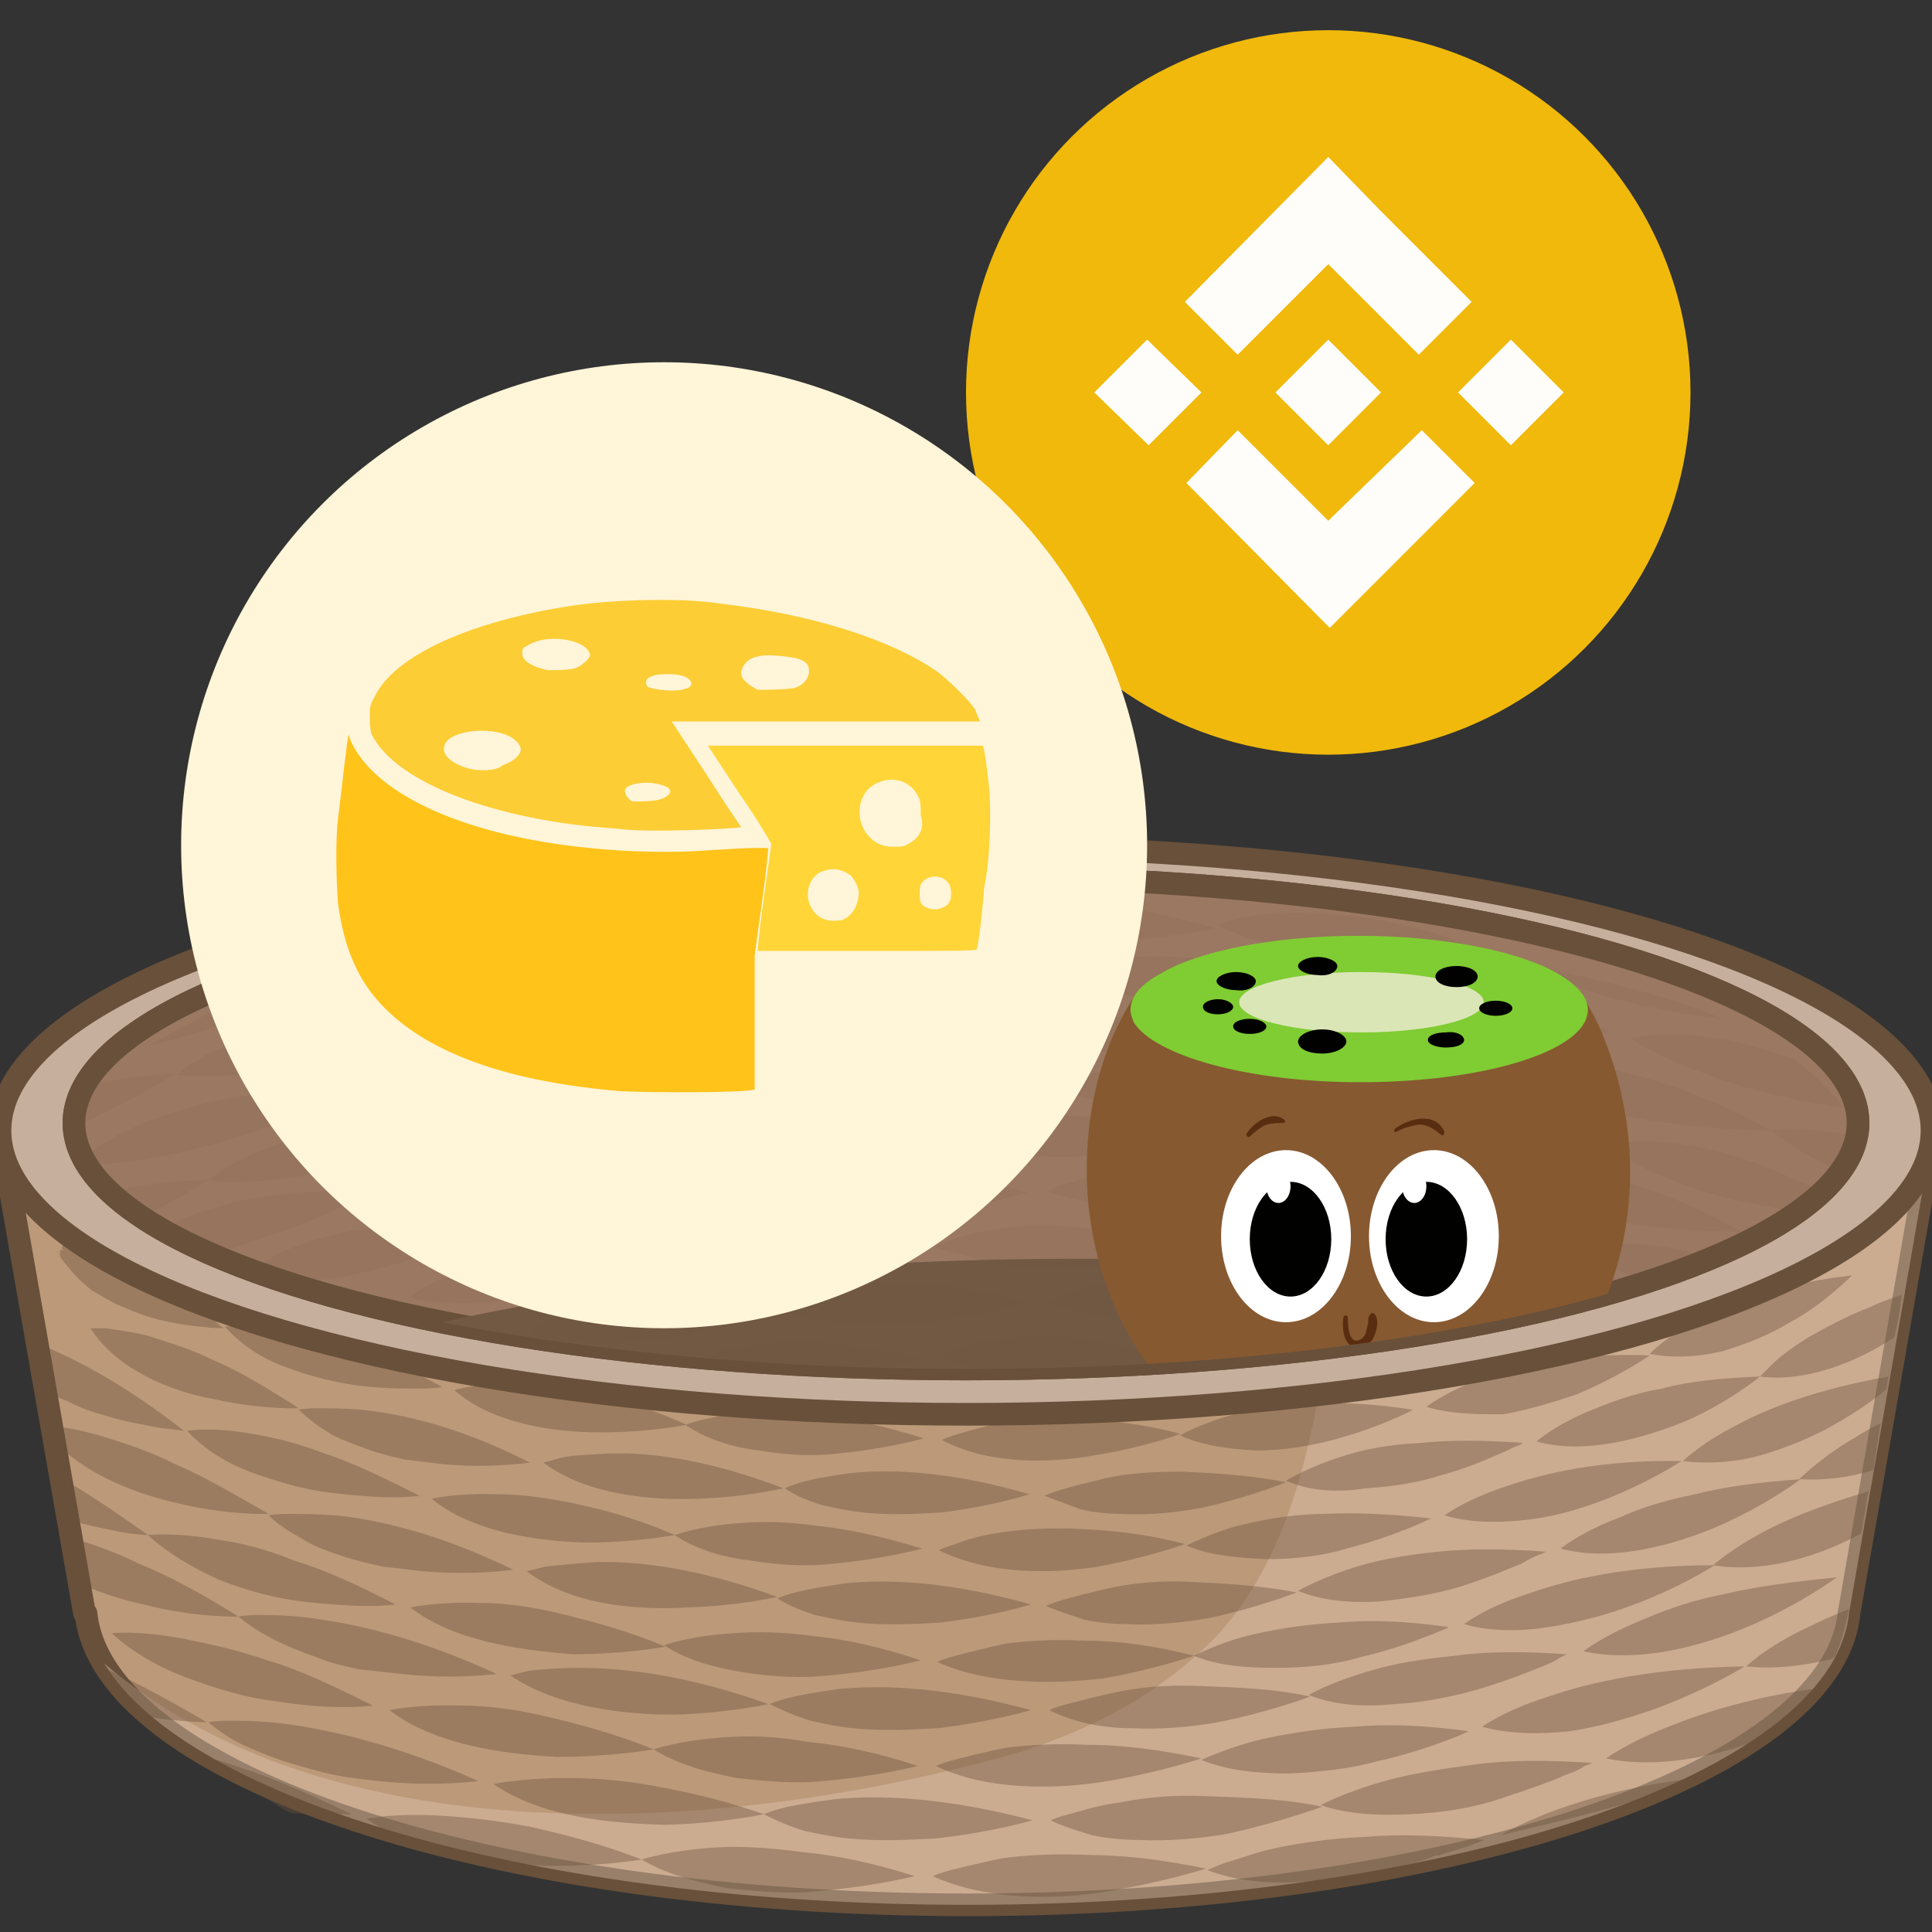 <svg xmlns="http://www.w3.org/2000/svg" xmlns:xlink="http://www.w3.org/1999/xlink" id="Layer_1" x="0" y="0" version="1.1" viewBox="0 0 128 128" xml:space="preserve" style="enable-background:new 0 0 128 128"><rect x="0" y="0" width="128" height="128" fill="#333333" stroke="none"/><style type="text/css">.st0{fill:#bc9979;stroke:#68503a;stroke-width:1.5;stroke-linecap:round;stroke-linejoin:round;stroke-miterlimit:10}.st1{opacity:.4;fill:#e2c9b5;enable-background:new}.st2{fill:#c6af9d}.st2,.st3,.st4{stroke:#68503a;stroke-width:1.5;stroke-linecap:round;stroke-linejoin:round;stroke-miterlimit:10}.st3{fill:#d69e70}.st4{fill:#9b7861}.st5{fill:#725944}.st6{opacity:.4}.st7{fill:#68503a}.st8{opacity:.1;clip-path:url(#SVGID_2_)}.st9{clip-path:url(#SVGID_4_)}.st10{fill:#875930}.st11{fill:#80cc33}.st12{fill:#dbe6b7}.st13{fill:#010100}.st14{fill:#fff}.st15{fill:#592d0f}.st16{fill:#f0b90b}.st17{fill:#fffdfa}.st18{fill:#fff5d8}.st19{fill:#ffc31a}.st20{fill:#ffd538}.st21{fill:#fccd35}</style><g><g><path d="M128,75.3l-2.4,0.5L0.2,76.1l5.4,30.8h0.1c1.1,10.7,26.8,19.3,58.4,19.3s57.3-8.6,58.4-19.3l0,0L128,75.3z" class="st0"/><path d="M125.6,75.7L89,75.8c-0.3,4.9-0.6,9.7-1.3,14.6c-1,6.4-2.7,13.5-7.4,18.3c-4.1,4.1-9.4,6.6-15,8 c-17.8,4.7-43.3,6.4-58.4-6.5c5.5,9.1,29,16,57.2,16c31.6,0,57.3-8.6,58.4-19.3l0,0l5.5-31.6L125.6,75.7z" class="st1"/><ellipse cx="64" cy="74.9" class="st2" rx="64" ry="18.8"/><ellipse cx="64" cy="74.4" class="st3" rx="59.1" ry="16.3"/><ellipse cx="64" cy="74.4" class="st4" rx="59.1" ry="16.3"/><path d="M73.4,83.4c-14.8-0.1-29.7,1-44.1,4.2C39,89.5,51,90.7,64,90.7c16.1,0,30.7-1.8,41.3-4.7 C94.9,83.8,83.9,83.4,73.4,83.4z" class="st5"/><g class="st6"><g><path d="M6.5,82.8c-0.5-0.2-0.8-0.3-1.2-0.3c-0.3-0.1-0.6-0.1-0.8-0.1c-0.1,0-0.1,0-0.2,0.1H4.2c0,0,0,0-0.1,0.1 l0,0v0.1c0,0,0,0.1,0.1,0.1c0,0.1,0.1,0.1,0.1,0.1l-0.2-0.1H4l0,0C3.9,82.9,3.9,83,3.8,83l0,0L4,82.8l0,0v0.1 C4,83,3.9,83,4,83.2v0.1c0.6,0.8,1.3,1.6,2.1,2.2c0.5,0.3,1,0.6,1.6,0.9c0.7,0.3,1.4,0.6,2,0.8c1.3,0.4,2.6,0.6,3.6,0.7 c0.9,0.1,1.5,0.1,1.5,0.1C11.2,84.9,8.4,83.4,6.5,82.8z" class="st7"/><path d="M6,88c0,0,0.4,0,1,0c0.6,0.1,1.6,0.2,2.8,0.5c1.2,0.4,2.7,0.8,4.3,1.6c1.7,0.7,3.5,1.8,5.7,3.2 c0,0-2.5,0.1-5.6-0.6C11.3,92.2,7.7,90.7,6,88z" class="st7"/><path d="M3.4,92.3c0.3,0.2,0.7,0.4,1,0.5c0.8,0.4,1.5,0.7,2.3,0.9c1.5,0.5,2.9,0.7,3.9,0.9c1,0.1,1.6,0.2,1.6,0.2 c-4.1-3.2-7.3-4.8-9.5-5.7C3.1,90.2,3.2,91.2,3.4,92.3z" class="st7"/><path d="M11.6,97c-1.8-0.9-3.4-1.4-4.7-1.8s-2.4-0.6-3.1-0.7c0,0,0,0-0.1,0c0.1,0.4,0.1,0.9,0.2,1.3 c2.1,2,5.2,3.2,7.9,3.8c3.3,0.8,6,0.7,6,0.7C15.5,99,13.5,97.8,11.6,97z" class="st7"/><path d="M4.6,100.7c1.3,0.4,2.5,0.6,3.4,0.8c1.1,0.2,1.8,0.2,1.8,0.2C7.7,100.2,5.9,99,4.2,98 C4.3,98.8,4.5,99.8,4.6,100.7z" class="st7"/></g><g><path d="M5,102.4c0.2,0.8,0.4,1.7,0.5,2.6c1.3,0.6,2.7,1,4,1.3c3.5,0.9,6.3,0.8,6.3,0.8c-2.4-1.5-4.6-2.7-6.6-3.5 c-1.6-0.8-3.1-1.3-4.4-1.7C4.9,102,4.9,102.2,5,102.4z" class="st7"/><path d="M7.1,110.6c0.2,0.4,0.4,0.9,0.6,1.3c0.3,0.6,0.7,1.1,1.1,1.7c2.9,0.5,4.9,0.5,4.9,0.5 C11.3,112.7,9.1,111.5,7.1,110.6z" class="st7"/></g><g><path d="M14.9,87.9c0,0,1.5-0.3,4,0.1c1.3,0.2,2.8,0.5,4.5,1.2c1.8,0.5,3.7,1.5,5.9,2.7c0,0-0.6,0.1-1.6,0.1 s-2.4,0-3.9-0.2c-1.6-0.2-3.2-0.6-4.8-1.2C17.3,90,16,89.1,14.9,87.9z" class="st7"/><path d="M19.8,93.4c0,0,0.4-0.1,1.1-0.1s1.8,0,3.1,0.1c2.7,0.3,6.4,1.1,11.1,3.5c0,0-2.6,0.4-5.8,0.1 c-0.8-0.1-1.7-0.2-2.5-0.3c-0.8-0.2-1.7-0.4-2.5-0.7c-0.8-0.3-1.7-0.6-2.4-1C21.1,94.5,20.4,94,19.8,93.4z" class="st7"/><path d="M12.4,94.8c0,0,1.6-0.3,4.3,0.2c1.3,0.2,3,0.6,4.8,1.3c1.9,0.6,3.9,1.6,6.3,2.8c0,0-0.7,0.1-1.7,0.1 c-1.1,0-2.5-0.1-4.2-0.3c-1.7-0.2-3.4-0.7-5.1-1.3C15.1,97,13.5,96,12.4,94.8z" class="st7"/><path d="M17.8,100.4c0,0,0.4-0.1,1.2-0.1c0.8,0,1.9,0,3.3,0.1c2.8,0.3,6.8,1.2,11.7,3.6c0,0-2.7,0.4-6,0.1 c-0.8-0.1-1.7-0.2-2.6-0.3c-0.9-0.2-1.8-0.4-2.7-0.7c-0.9-0.3-1.8-0.6-2.6-1.1C19.2,101.5,18.4,101,17.8,100.4z" class="st7"/><path d="M9.8,101.7c0,0,1.8-0.2,4.6,0.3c1.4,0.2,3.2,0.6,5.1,1.4c2,0.6,4.2,1.6,6.7,2.9c0,0-0.7,0.1-1.8,0.1 c-1.1,0-2.7-0.1-4.4-0.3c-1.7-0.2-3.6-0.7-5.4-1.4C12.8,103.9,11.1,102.9,9.8,101.7z" class="st7"/></g><g><path d="M15.8,107.1c0,0,0.4-0.1,1.3-0.1c0.8,0,2,0,3.5,0.2c3,0.4,7.1,1.3,12.3,3.7c0,0-2.8,0.4-6.3,0 c-0.9-0.1-1.8-0.2-2.8-0.3c-0.9-0.2-1.9-0.4-2.8-0.8c-0.9-0.3-1.9-0.7-2.7-1.1C17.3,108.2,16.5,107.7,15.8,107.1z" class="st7"/><path d="M7.4,108.2c0,0,1.9-0.2,4.9,0.4c1.5,0.3,3.4,0.7,5.4,1.4c2.1,0.6,4.4,1.7,7,3c0,0-0.7,0.1-1.9,0.1 c-1.2,0-2.8-0.1-4.6-0.4c-1.8-0.2-3.8-0.8-5.7-1.5S8.8,109.5,7.4,108.2z" class="st7"/><path d="M13.8,114.1c0,0,0.5-0.1,1.3-0.1c0.9,0,2.1,0,3.7,0.2c3.1,0.4,7.5,1.4,12.9,3.8c0,0-2.9,0.4-6.6,0 c-0.9-0.1-1.9-0.2-2.9-0.4c-1-0.2-2-0.5-3-0.8s-2-0.7-2.9-1.1C15.4,115.3,14.5,114.7,13.8,114.1z" class="st7"/><path d="M17.5,119.1c0.6,0.3,1.1,0.7,1.7,1c0.8,0.1,1.5,0.1,2.1,0.1c1.2,0,2,0,2,0c-2.7-1.3-5.2-2.4-7.4-3.1 c-1.4-0.5-2.6-0.8-3.8-1.1C13.8,117.2,15.6,118,17.5,119.1z" class="st7"/></g><g><path d="M30.1,92.1c0,0,1.5-0.5,4.2-0.4c1.3,0,2.9,0.2,4.8,0.6c1.9,0.4,4,1,6.4,2.1c0,0-2.5,0.5-5.7,0.5 C36.6,94.9,32.6,94.3,30.1,92.1z" class="st7"/><path d="M36,96.9c0,0,0.4-0.1,1.1-0.3c0.7-0.2,1.8-0.2,3.2-0.3c2.8-0.1,6.6,0.4,11.6,2.3c0,0-2.5,0.6-5.8,0.7 C42.9,99.4,38.8,99,36,96.9z" class="st7"/><path d="M28.6,99.3c0,0,1.6-0.4,4.4-0.3c1.4,0,3.1,0.2,5,0.6s4.2,1,6.7,2.1c0,0-2.6,0.5-5.9,0.5 C35.5,102.1,31.3,101.5,28.6,99.3z" class="st7"/><path d="M34.9,104.1c0,0,0.4-0.1,1.2-0.3c0.8-0.1,1.9-0.2,3.3-0.3c2.9-0.1,6.9,0.4,12.1,2.3c0,0-2.6,0.6-6,0.7 C42,106.7,37.8,106.3,34.9,104.1z" class="st7"/><path d="M27.2,106.5c0,0,1.7-0.4,4.6-0.3c1.5,0,3.2,0.2,5.3,0.7c2,0.5,4.4,1.1,7,2.2c0,0-2.7,0.5-6.2,0.5 C34.3,109.3,30,108.7,27.2,106.5z" class="st7"/></g><g><path d="M33.8,111c0,0,0.4-0.1,1.2-0.3c0.8-0.1,2-0.2,3.4-0.2c3,0,7.2,0.5,12.5,2.4c0,0-2.7,0.6-6.2,0.7 C41.3,113.6,36.9,113.1,33.8,111z" class="st7"/><path d="M25.8,113.3c0,0,1.8-0.4,4.8-0.3c1.5,0,3.4,0.2,5.5,0.7s4.5,1.1,7.2,2.2c0,0-2.8,0.5-6.4,0.5 C33.3,116.2,28.8,115.6,25.8,113.3z" class="st7"/><path d="M32.7,118.2c0,0,0.4-0.1,1.3-0.2c0.8-0.1,2-0.2,3.6-0.2c1.5,0,3.4,0.1,5.6,0.5c2.2,0.4,4.6,0.9,7.4,1.9 c0,0-2.8,0.6-6.5,0.7C40.4,120.8,35.9,120.4,32.7,118.2z" class="st7"/><path d="M24.3,120.5c0,0,1.8-0.4,5-0.2c1.6,0.1,3.5,0.3,5.7,0.7c2.2,0.5,4.7,1.1,7.5,2.2c0,0-2.9,0.5-6.6,0.4 C32.1,123.4,27.5,122.8,24.3,120.5z" class="st7"/></g><g><path d="M45.4,94.4c0,0,1.5-0.6,4.2-0.8c1.4-0.1,3-0.1,4.9,0.2c1.9,0.2,4.2,0.7,6.7,1.5c0,0-2.5,0.7-5.7,1 c-1.6,0.2-3.4,0.1-5.2-0.2C48.6,95.9,46.9,95.4,45.4,94.4z" class="st7"/><path d="M52,98.6c0,0,0.4-0.2,1.1-0.4c0.7-0.2,1.8-0.4,3.2-0.6c2.8-0.3,6.8-0.1,11.9,1.4c0,0-2.5,0.8-5.8,1.2 c-1.6,0.1-3.5,0.2-5.3,0c-0.9-0.1-1.8-0.3-2.7-0.5C53.5,99.4,52.7,99.1,52,98.6z" class="st7"/><path d="M44.7,101.7c0,0,1.6-0.6,4.4-0.8c1.4-0.1,3.1-0.1,5.1,0.2c2,0.2,4.3,0.7,6.9,1.5c0,0-2.6,0.7-5.9,1 c-1.7,0.2-3.5,0.1-5.4-0.2C48,103.2,46.2,102.7,44.7,101.7z" class="st7"/><path d="M51.5,105.9c0,0,0.4-0.2,1.2-0.4c0.8-0.2,1.9-0.4,3.3-0.6c2.9-0.3,7-0.1,12.3,1.4c0,0-2.6,0.8-6,1.2 c-1.7,0.1-3.6,0.2-5.5,0c-0.9-0.1-1.9-0.3-2.8-0.5C53.1,106.7,52.3,106.4,51.5,105.9z" class="st7"/><path d="M44,109c0,0,1.6-0.6,4.6-0.8c1.5-0.1,3.2-0.1,5.3,0.2c2.1,0.2,4.4,0.7,7.1,1.6c0,0-2.6,0.7-6.1,1 c-1.7,0.2-3.7,0.1-5.6-0.2S45.5,110,44,109z" class="st7"/></g><g><path d="M51,112.9c0,0,0.4-0.2,1.2-0.4c0.8-0.2,1.9-0.4,3.4-0.6c3-0.3,7.2-0.1,12.7,1.4c0,0-2.7,0.8-6.2,1.2 c-1.8,0.1-3.7,0.2-5.6,0c-1-0.1-1.9-0.3-2.8-0.5C52.7,113.7,51.8,113.3,51,112.9z" class="st7"/><path d="M43.3,115.9c0,0,1.7-0.6,4.7-0.8c1.5-0.1,3.3-0.1,5.5,0.3c2.1,0.2,4.6,0.7,7.3,1.6c0,0-2.7,0.7-6.3,1 c-1.8,0.2-3.8,0-5.7-0.2C46.8,117.4,44.9,116.9,43.3,115.9z" class="st7"/><path d="M50.6,120.2c0,0,0.4-0.2,1.2-0.4c0.8-0.2,2-0.4,3.5-0.6c3.1-0.3,7.4-0.1,13.1,1.4c0,0-2.7,0.8-6.4,1.2 c-1.8,0.1-3.8,0.2-5.8,0c-1-0.1-2-0.3-2.9-0.5C52.3,121,51.4,120.6,50.6,120.2z" class="st7"/><path d="M42.5,123.2c0,0,1.8-0.6,4.9-0.8c1.6-0.1,3.5,0,5.7,0.3c2.2,0.2,4.7,0.7,7.5,1.6c0,0-2.8,0.7-6.5,1 c-1.8,0.2-3.9,0-5.9-0.2C46.2,124.7,44.2,124.2,42.5,123.2z" class="st7"/></g><g><path d="M62.4,95.4c0,0,0.4-0.2,1.1-0.4c0.7-0.2,1.7-0.5,3.1-0.8c1.3-0.2,3-0.3,4.9-0.2c1.9,0.1,4.1,0.3,6.7,1 c0,0-2.4,0.9-5.6,1.4C69.4,97,65.4,97,62.4,95.4z" class="st7"/><path d="M69.2,99.1c0,0,0.4-0.2,1.1-0.4c0.7-0.2,1.8-0.5,3.1-0.8c1.4-0.3,3-0.4,5-0.4c2,0.1,4.2,0.2,6.8,0.7 c0,0-2.4,1-5.6,1.7c-1.6,0.3-3.4,0.5-5.3,0.4c-0.9,0-1.8-0.1-2.7-0.3C70.8,99.7,70,99.4,69.2,99.1z" class="st7"/><path d="M62.2,102.7c0,0,0.4-0.2,1.1-0.4c0.7-0.3,1.8-0.6,3.2-0.8c1.4-0.2,3.1-0.3,5.1-0.2c2,0.1,4.3,0.3,6.9,1 c0,0-2.5,0.9-5.8,1.5C69.5,104.3,65.4,104.3,62.2,102.7z" class="st7"/><path d="M69.3,106.4c0,0,0.4-0.2,1.1-0.4c0.7-0.2,1.8-0.5,3.2-0.8c1.4-0.3,3.1-0.5,5.2-0.4s4.4,0.2,7.1,0.7 c0,0-2.5,1-5.8,1.7c-1.7,0.3-3.6,0.5-5.5,0.4c-0.9,0-1.9-0.1-2.8-0.3C71,107,70.2,106.8,69.3,106.4z" class="st7"/><path d="M62.1,110.1c0,0,0.4-0.2,1.2-0.4c0.8-0.2,1.9-0.5,3.3-0.8c1.4-0.2,3.2-0.3,5.3-0.2c2.1,0,4.5,0.3,7.2,1 c0,0-2.6,0.9-6,1.5C69.7,111.6,65.3,111.6,62.1,110.1z" class="st7"/></g><g><path d="M69.5,113.3c0,0,0.4-0.2,1.2-0.4c0.8-0.2,1.9-0.5,3.3-0.8c1.5-0.3,3.3-0.5,5.4-0.4s4.6,0.1,7.4,0.7 c0,0-2.6,1-6.1,1.7c-1.7,0.3-3.7,0.5-5.7,0.4c-1,0-1.9-0.1-2.9-0.3C71.2,114,70.3,113.7,69.5,113.3z" class="st7"/><path d="M62,117c0,0,0.4-0.2,1.2-0.4c0.8-0.2,1.9-0.5,3.4-0.8c1.5-0.2,3.3-0.3,5.5-0.2c2.2,0,4.6,0.3,7.5,0.9 c0,0-2.7,0.9-6.2,1.5C69.8,118.6,65.3,118.6,62,117z" class="st7"/><path d="M69.6,120.6c0,0,0.4-0.2,1.2-0.4c0.8-0.2,1.9-0.6,3.5-0.8c1.5-0.3,3.4-0.5,5.6-0.4s4.8,0.1,7.7,0.7 c0,0-2.7,1-6.3,1.8c-1.8,0.3-3.8,0.5-5.9,0.4c-1,0-2-0.1-3-0.3C71.4,121.3,70.4,121,69.6,120.6z" class="st7"/><path d="M61.8,124.3c0,0,0.4-0.2,1.2-0.4c0.8-0.2,2-0.5,3.5-0.8c1.5-0.2,3.4-0.3,5.7-0.2c2.2,0,4.8,0.3,7.7,0.9 c0,0-2.8,0.9-6.5,1.5C69.9,125.9,65.3,125.9,61.8,124.3z" class="st7"/></g><g><path d="M78.2,95.1c0,0,0.3-0.2,1-0.5s1.7-0.7,3-1s2.9-0.5,4.8-0.6s4.1,0,6.6,0.4c0,0-0.5,0.3-1.5,0.7 c-0.9,0.4-2.3,0.9-3.8,1.3s-3.3,0.7-5.1,0.7C81.5,96,79.7,95.8,78.2,95.1z" class="st7"/><path d="M85.2,98.1c0,0,1.4-0.9,4-1.7c1.3-0.4,2.9-0.7,4.9-0.8c1.9-0.2,4.2-0.2,6.8,0c0,0-0.1,0.1-0.4,0.2 s-0.6,0.3-1.1,0.5c-0.9,0.4-2.3,1-3.8,1.4c-1.5,0.5-3.3,0.8-5.1,0.9C88.6,98.9,86.8,98.8,85.2,98.1z" class="st7"/><path d="M78.6,102.4c0,0,0.4-0.2,1.1-0.5s1.7-0.7,3.1-1s3.1-0.6,5-0.6c2-0.1,4.3,0,7,0.3c0,0-0.6,0.3-1.6,0.7 c-1,0.4-2.4,0.9-4,1.3c-1.6,0.5-3.5,0.7-5.3,0.7C82.1,103.2,80.3,103.1,78.6,102.4z" class="st7"/><path d="M86,105.4c0,0,1.5-0.9,4.2-1.7c1.4-0.4,3.1-0.7,5.1-0.9c2-0.2,4.4-0.2,7.1,0c0,0-0.1,0.1-0.4,0.2 s-0.7,0.3-1.2,0.6c-1,0.4-2.4,1-4,1.5s-3.5,0.8-5.4,1C89.6,106.2,87.7,106.1,86,105.4z" class="st7"/><path d="M79.1,109.7c0,0,0.4-0.2,1.1-0.5s1.8-0.7,3.2-1c1.4-0.3,3.2-0.6,5.3-0.7c2.1-0.2,4.5-0.1,7.3,0.3 c0,0-0.6,0.3-1.7,0.7c-1,0.4-2.5,0.9-4.2,1.3c-1.7,0.5-3.6,0.7-5.5,0.7C82.7,110.5,80.8,110.4,79.1,109.7z" class="st7"/></g><g><path d="M86.7,112.3c0,0,1.5-0.9,4.4-1.7c1.4-0.4,3.2-0.7,5.3-0.9c2.1-0.3,4.6-0.3,7.4-0.1c0,0-0.2,0.1-0.4,0.2 c-0.3,0.2-0.7,0.4-1.2,0.6c-1,0.4-2.5,1-4.2,1.5s-3.7,0.9-5.6,1C90.4,113.1,88.5,113,86.7,112.3z" class="st7"/><path d="M79.6,116.6c0,0,0.4-0.2,1.2-0.5c0.8-0.3,1.9-0.7,3.4-1s3.3-0.6,5.5-0.7c2.2-0.2,4.7-0.1,7.6,0.3 c0,0-0.6,0.3-1.7,0.7c-1.1,0.4-2.6,0.9-4.4,1.3c-1.8,0.5-3.8,0.7-5.8,0.8C83.3,117.5,81.3,117.3,79.6,116.6z" class="st7"/><path d="M87.5,119.6c0,0,1.6-0.9,4.6-1.7c1.5-0.4,3.4-0.7,5.6-1s4.8-0.3,7.8-0.1c0,0-0.2,0.1-0.5,0.2 c-0.3,0.2-0.7,0.4-1.3,0.6c-1.1,0.5-2.6,1-4.4,1.6s-3.8,0.9-5.9,1C91.3,120.3,89.3,120.2,87.5,119.6z" class="st7"/><path d="M95.4,122.9c0.6-0.2,1.3-0.4,1.9-0.6s1-0.4,1-0.4c-3-0.3-5.6-0.4-7.9-0.2c-2.3,0.1-4.2,0.4-5.7,0.7 c-1.5,0.3-2.7,0.8-3.5,1c-0.8,0.3-1.2,0.5-1.2,0.5c1.8,0.7,3.9,0.9,5.9,0.8c2.1-0.1,4.1-0.3,6-0.8c1.2-0.3,2.4-0.6,3.3-1 C95.3,123,95.4,122.9,95.4,122.9z" class="st7"/></g><g><path d="M94.5,93.2c0,0,1.3-1,3.7-1.9c2.5-0.9,6.1-1.7,11.1-1.5c0,0-2,1.4-4.9,2.6c-1.5,0.5-3.1,1-4.8,1.3 C97.9,93.7,96.1,93.7,94.5,93.2z" class="st7"/><path d="M101.8,95.5c0,0,1.2-1.1,3.7-2.1c1.2-0.5,2.8-1.1,4.6-1.4c1.8-0.5,4-0.7,6.5-0.8c0,0-1.9,1.6-4.8,2.9 C108.9,95.3,105,96.4,101.8,95.5z" class="st7"/><path d="M95.7,100.4c0,0,1.3-1,4-1.9c2.6-0.9,6.4-1.8,11.7-1.7c0,0-2.1,1.4-5.2,2.6c-1.6,0.6-3.3,1.1-5.1,1.3 C99.3,100.9,97.4,100.9,95.7,100.4z" class="st7"/><path d="M103.4,102.6c0,0,1.3-1.1,4-2.1c1.3-0.6,2.9-1.1,4.9-1.5c1.9-0.5,4.3-0.8,7-1c0,0-2.1,1.6-5.2,3 C110.9,102.4,106.8,103.5,103.4,102.6z" class="st7"/><path d="M97,107.6c0,0,1.4-1.1,4.2-2c2.8-1,6.8-1.9,12.4-1.9c0,0-2.3,1.5-5.6,2.7c-1.6,0.6-3.5,1.1-5.4,1.4 S98.7,108.1,97,107.6z" class="st7"/></g><g><path d="M104.9,109.4c0,0,1.4-1.1,4.2-2.2c1.4-0.6,3.1-1.2,5.2-1.6c2.1-0.5,4.5-0.8,7.4-1.1c0,0-2.3,1.7-5.5,3.1 C112.8,109.1,108.5,110.2,104.9,109.4z" class="st7"/><path d="M98.2,114.4c0,0,1.5-1.1,4.4-2c2.9-1,7.1-1.9,13-2c0,0-2.4,1.5-5.9,2.8c-1.7,0.6-3.7,1.2-5.7,1.5 C102,114.9,100,114.9,98.2,114.4z" class="st7"/><path d="M117,115.1c1.2-0.9,2.2-2,3.1-3.2c-1.4,0.2-2.6,0.4-3.8,0.7c-2.2,0.5-4,1.1-5.5,1.7 c-2.9,1.1-4.4,2.2-4.4,2.2C109.8,117.2,113.7,116.4,117,115.1z" class="st7"/><path d="M112.4,117.8c-3.5,0.4-6.3,1.1-8.4,1.8c-3,1-4.6,2-4.6,2l0,0C103.8,120.5,108.3,119.6,112.4,117.8z" class="st7"/></g><g><path d="M109.3,89.7c0,0,1.1-1.2,3.3-2.3c2.2-1.2,5.6-2.4,10.1-2.9c0,0-0.4,0.4-1.1,1s-1.7,1.4-3,2.1 c-1.3,0.8-2.8,1.4-4.4,1.9C112.6,89.9,110.9,90,109.3,89.7z" class="st7"/><path d="M125.5,88.6c0.2-0.9,0.4-1.9,0.5-2.8c-0.7,0.2-1.5,0.5-2.1,0.8c-1.6,0.6-3,1.4-4.1,2 c-1.1,0.7-1.9,1.3-2.4,1.8s-0.8,0.8-0.8,0.8C119.7,91.6,123.1,90.2,125.5,88.6z" class="st7"/><path d="M116.7,96.4c1.7-0.5,3.4-1.2,4.8-2s2.6-1.6,3.4-2.3c0,0,0,0,0.1-0.1c0-0.3,0.1-0.6,0.1-0.8 c-4.5,0.8-7.8,2-10,3.2c-2.4,1.2-3.6,2.4-3.6,2.4C113.1,97,115,96.9,116.7,96.4z" class="st7"/><path d="M124.1,97.4c0.2-1,0.3-2.1,0.5-3.1c-0.7,0.3-1.3,0.7-1.8,1c-1.2,0.7-2.1,1.4-2.7,1.9s-0.9,0.8-0.9,0.8 C120.8,98.1,122.5,97.9,124.1,97.4z" class="st7"/><path d="M119.1,103.3c1.5-0.4,2.9-1,4.2-1.7c0.2-0.9,0.3-1.9,0.5-2.8c-2.7,0.8-4.8,1.6-6.4,2.4 c-2.6,1.3-3.9,2.5-3.9,2.5C115.3,104,117.3,103.8,119.1,103.3z" class="st7"/></g><g><path d="M121.4,109.9C121.4,109.9,121.4,109.8,121.4,109.9c0.1-0.1,0.1-0.1,0.2-0.2c0.4-1,0.7-2,0.9-3.1 c-1,0.4-1.9,0.8-2.7,1.2c-2.8,1.3-4.1,2.6-4.1,2.6C117.4,110.6,119.4,110.4,121.4,109.9z" class="st7"/></g></g><g><g><defs><ellipse id="SVGID_1_" cx="64" cy="74.4" rx="59.1" ry="16.3"/></defs><clipPath id="SVGID_2_"><use xlink:href="#SVGID_1_" style="overflow:visible"/></clipPath><g class="st8"><g><path d="M4.2,102.5c-0.5,0.2-0.9,0.3-1.3,0.3c-0.3,0.1-0.6,0.1-0.8,0.1c-0.1,0-0.1,0-0.2-0.1H1.8c0,0,0,0-0.1-0.1 l0,0v-0.1l0.1-0.1c0-0.1,0.1-0.1,0.1-0.1l-0.2,0.1H1.6l0,0c-0.1-0.1-0.1-0.2-0.2-0.2l0,0l0.2,0.2l0,0v-0.1 c0-0.1-0.1-0.2,0-0.3V102c0.6-0.8,1.4-1.6,2.2-2.2c0.5-0.3,1.1-0.6,1.6-0.9c0.7-0.3,1.4-0.6,2.1-0.8c1.4-0.4,2.7-0.6,3.7-0.7 s1.6-0.1,1.6-0.1C9,100.4,6.1,101.9,4.2,102.5z" class="st7"/><path d="M3.6,97.3c0,0,0.4,0,1.1,0c0.7-0.1,1.7-0.2,2.9-0.5s2.8-0.8,4.4-1.6c1.8-0.7,3.7-1.8,5.9-3.2 c0,0-2.6-0.1-5.8,0.6C9.1,93.1,5.3,94.6,3.6,97.3z" class="st7"/><path d="M0.9,93c0.4-0.2,0.7-0.4,1.1-0.5c0.8-0.4,1.6-0.7,2.4-0.9c1.6-0.5,3-0.7,4.1-0.9c1.1-0.1,1.7-0.2,1.7-0.2 c-4.2,3.2-7.5,4.8-9.9,5.7C0.6,95.1,0.8,94.1,0.9,93z" class="st7"/><path d="M9.5,88.3c-1.8,0.9-3.5,1.4-4.9,1.8s-2.5,0.6-3.3,0.7c0,0,0,0-0.1,0c0.1-0.4,0.1-0.9,0.2-1.3 c2.2-2,5.4-3.2,8.2-3.8c3.4-0.8,6.2-0.7,6.2-0.7C13.5,86.3,11.4,87.5,9.5,88.3z" class="st7"/><path d="M2.2,84.6c1.4-0.4,2.6-0.6,3.5-0.7c1.1-0.2,1.9-0.2,1.9-0.2c-2.1,1.5-4.1,2.7-5.9,3.7 C1.9,86.5,2,85.5,2.2,84.6z" class="st7"/></g><g><path d="M2.5,82.9c0.2-0.8,0.4-1.7,0.6-2.6c1.4-0.6,2.8-1,4.1-1.3c3.7-0.9,6.6-0.8,6.6-0.8 C11.3,79.7,9,80.9,7,81.8c-1.7,0.8-3.2,1.3-4.5,1.7C2.5,83.3,2.5,83.1,2.5,82.9z" class="st7"/><path d="M4.8,74.7c0.2-0.4,0.4-0.9,0.7-1.3c0.4-0.6,0.7-1.1,1.1-1.7c3-0.5,5.1-0.6,5.1-0.6 C9.2,72.6,6.9,73.8,4.8,74.7z" class="st7"/></g><g><path d="M12.9,97.4c0,0,1.6,0.3,4.1-0.1c1.3-0.2,2.9-0.5,4.6-1.2c1.8-0.5,3.8-1.5,6.1-2.7c0,0-0.6-0.1-1.7-0.1 c-1,0-2.5,0-4.1,0.2c-1.6,0.1-3.3,0.6-4.9,1.2S14,96.2,12.9,97.4z" class="st7"/><path d="M18,91.9c0,0,0.4,0.1,1.2,0.1c0.7,0,1.8,0,3.2-0.1c2.8-0.3,6.6-1.1,11.5-3.5c0,0-2.7-0.4-6-0.1 c-0.8,0.1-1.7,0.2-2.6,0.3c-0.9,0.2-1.8,0.4-2.6,0.7c-0.9,0.3-1.7,0.6-2.5,1C19.3,90.8,18.6,91.3,18,91.9z" class="st7"/><path d="M10.2,90.5c0,0,1.7,0.3,4.4-0.2c1.4-0.2,3.1-0.6,5-1.3c2-0.6,4.1-1.6,6.5-2.8c0,0-0.7-0.1-1.8-0.1 c-1.1,0-2.6,0.1-4.3,0.3c-1.7,0.2-3.5,0.7-5.3,1.3C13,88.3,11.4,89.3,10.2,90.5z" class="st7"/><path d="M15.9,84.9c0,0,0.4,0.1,1.2,0.1c0.8,0,2,0,3.4-0.1c2.9-0.3,7-1.2,12.1-3.6c0,0-2.8-0.4-6.3-0.1 c-0.9,0.1-1.8,0.2-2.8,0.3c-0.9,0.2-1.9,0.4-2.8,0.7c-0.9,0.3-1.8,0.6-2.7,1.1C17.3,83.8,16.5,84.3,15.9,84.9z" class="st7"/><path d="M7.6,83.6c0,0,1.8,0.2,4.8-0.3c1.5-0.2,3.3-0.6,5.3-1.4c2.1-0.6,4.3-1.6,6.9-2.9c0,0-0.7-0.1-1.9-0.1 c-1.2,0-2.8,0.1-4.6,0.3c-1.8,0.2-3.8,0.7-5.6,1.4C10.6,81.4,8.9,82.4,7.6,83.6z" class="st7"/></g><g><path d="M13.8,78.2c0,0,0.5,0.1,1.3,0.1s2.1,0,3.6-0.2c3.1-0.4,7.4-1.3,12.7-3.7c0,0-2.9-0.4-6.6,0 C24,74.5,23,74.6,22,74.8c-1,0.2-2,0.4-3,0.8c-1,0.3-1.9,0.7-2.8,1.1C15.4,77.1,14.5,77.6,13.8,78.2z" class="st7"/><path d="M5.1,77.1c0,0,1.9,0.2,5.1-0.4c1.6-0.3,3.5-0.7,5.6-1.4c2.2-0.6,4.6-1.7,7.3-3c0,0-0.7-0.1-2-0.1 c-1.2,0-2.9,0.1-4.8,0.4c-1.9,0.2-4,0.8-6,1.5C8.4,74.8,6.5,75.8,5.1,77.1z" class="st7"/><path d="M11.7,71.2c0,0,0.5,0.1,1.4,0.1s2.2,0,3.8-0.2c3.3-0.4,7.8-1.4,13.4-3.8c0,0-3-0.4-6.9,0 c-1,0.1-2,0.2-3,0.4c-1,0.2-2.1,0.5-3.1,0.8s-2,0.7-3,1.1S12.5,70.6,11.7,71.2z" class="st7"/><path d="M15.5,66.2c0.6-0.3,1.2-0.7,1.8-1c0.8-0.1,1.5-0.1,2.1-0.1c1.3,0,2,0,2,0c-2.8,1.3-5.4,2.4-7.7,3.1 c-1.4,0.5-2.7,0.8-3.9,1.1C11.7,68.2,13.6,67.3,15.5,66.2z" class="st7"/></g><g><path d="M28.6,93.2c0,0,1.6,0.5,4.3,0.4c1.4,0,3.1-0.2,5-0.6s4.2-1,6.6-2.1c0,0-2.6-0.5-5.9-0.5 C35.4,90.4,31.3,91,28.6,93.2z" class="st7"/><path d="M34.8,88.4c0,0,0.4,0.1,1.2,0.3c0.8,0.1,1.9,0.2,3.3,0.3c2.9,0.1,6.9-0.4,12.1-2.3c0,0-2.6-0.6-6.1-0.7 C41.9,85.9,37.7,86.3,34.8,88.4z" class="st7"/><path d="M27.1,86c0,0,1.7,0.4,4.5,0.3c1.5,0,3.2-0.2,5.2-0.6s4.4-1,6.9-2.1c0,0-2.7-0.5-6.2-0.5 C34.2,83.2,29.9,83.8,27.1,86z" class="st7"/><path d="M33.6,81.2c0,0,0.4,0.1,1.2,0.3c0.8,0.1,1.9,0.2,3.4,0.3c3,0.1,7.2-0.4,12.6-2.3c0,0-2.7-0.6-6.3-0.7 C41,78.6,36.7,79,33.6,81.2z" class="st7"/><path d="M25.6,78.8c0,0,1.8,0.4,4.8,0.3c1.5,0,3.4-0.2,5.5-0.7s4.5-1.1,7.2-2.2c0,0-2.8-0.5-6.4-0.5 C33,76,28.6,76.6,25.6,78.8z" class="st7"/></g><g><path d="M32.5,74.3c0,0,0.4,0.1,1.3,0.3c0.8,0.1,2,0.2,3.6,0.2c3.1,0.1,7.5-0.5,13-2.4c0,0-2.8-0.6-6.5-0.7 C40.2,71.7,35.7,72.2,32.5,74.3z" class="st7"/><path d="M24.1,72c0,0,1.8,0.4,5,0.3c1.6,0,3.5-0.2,5.7-0.7s4.7-1.1,7.5-2.2c0,0-2.9-0.5-6.6-0.5 C31.9,69.1,27.3,69.7,24.1,72z" class="st7"/><path d="M31.3,67.1c0,0,0.5,0.1,1.3,0.2c0.9,0.1,2.1,0.2,3.7,0.2c1.6,0,3.6-0.1,5.8-0.5c2.3-0.4,4.8-0.9,7.7-1.9 c0,0-2.9-0.6-6.7-0.7C39.4,64.5,34.7,64.9,31.3,67.1z" class="st7"/><path d="M22.6,64.8c0,0,1.9,0.4,5.2,0.2c1.6-0.1,3.6-0.3,5.9-0.7c2.3-0.5,4.9-1.1,7.8-2.2c0,0-3-0.5-6.9-0.4 C30.8,61.9,25.9,62.5,22.6,64.8z" class="st7"/></g><g><path d="M44.6,90.9c0,0,1.6,0.6,4.4,0.8c1.4,0.1,3.1,0.1,5.1-0.2c2-0.2,4.3-0.7,6.9-1.5c0,0-2.6-0.7-6-1 c-1.7-0.2-3.6-0.1-5.4,0.2C47.8,89.4,46,89.9,44.6,90.9z" class="st7"/><path d="M51.3,86.7c0,0,0.4,0.2,1.2,0.4c0.8,0.2,1.9,0.4,3.3,0.6c2.9,0.3,7,0.1,12.3-1.4c0,0-2.6-0.8-6-1.2 c-1.7-0.1-3.6-0.2-5.5,0c-0.9,0.1-1.9,0.3-2.8,0.5C53,85.9,52.1,86.2,51.3,86.7z" class="st7"/><path d="M43.8,83.6c0,0,1.6,0.6,4.6,0.8c1.5,0.1,3.2,0.1,5.3-0.2c2.1-0.2,4.5-0.7,7.2-1.5c0,0-2.7-0.7-6.1-1 c-1.7-0.2-3.7-0.1-5.6,0.2C47.2,82.1,45.3,82.6,43.8,83.6z" class="st7"/><path d="M50.8,79.4c0,0,0.4,0.2,1.2,0.4c0.8,0.2,1.9,0.4,3.4,0.6c3,0.3,7.3,0.1,12.7-1.4c0,0-2.7-0.8-6.2-1.2 c-1.8-0.1-3.7-0.2-5.7,0c-1,0.1-1.9,0.3-2.9,0.5C52.5,78.6,51.7,78.9,50.8,79.4z" class="st7"/><path d="M43,76.3c0,0,1.7,0.6,4.7,0.8c1.5,0.1,3.4,0.1,5.5-0.2c2.2-0.2,4.6-0.7,7.4-1.6c0,0-2.7-0.7-6.3-1 c-1.8-0.2-3.8-0.1-5.8,0.2C46.6,74.8,44.7,75.3,43,76.3z" class="st7"/></g><g><path d="M50.4,72.4c0,0,0.4,0.2,1.2,0.4c0.8,0.2,2,0.4,3.5,0.6c3.1,0.3,7.5,0.1,13.1-1.4c0,0-2.8-0.8-6.4-1.2 c-1.8-0.1-3.9-0.2-5.9,0c-1,0.1-2,0.3-2.9,0.5C52.1,71.6,51.2,72,50.4,72.4z" class="st7"/><path d="M42.3,69.4c0,0,1.8,0.6,4.9,0.8c1.6,0.1,3.5,0,5.7-0.3c2.2-0.2,4.8-0.7,7.6-1.6c0,0-2.8-0.7-6.5-1 c-1.9-0.2-3.9,0-6,0.2C46,67.9,44,68.4,42.3,69.4z" class="st7"/><path d="M49.9,65.1c0,0,0.4,0.2,1.3,0.4c0.8,0.2,2.1,0.4,3.6,0.6c3.2,0.3,7.7,0.1,13.6-1.4c0,0-2.9-0.8-6.6-1.2 c-1.9-0.1-4-0.2-6,0c-1,0.1-2.1,0.3-3,0.5C51.7,64.3,50.7,64.7,49.9,65.1z" class="st7"/><path d="M41.6,62.1c0,0,1.8,0.6,5.1,0.8c1.6,0.1,3.6,0,5.9-0.3c2.3-0.2,4.9-0.7,7.8-1.6c0,0-2.9-0.7-6.7-1 c-1.9-0.2-4.1,0-6.2,0.2C45.3,60.6,43.3,61.1,41.6,62.1z" class="st7"/></g><g><path d="M62.1,89.9c0,0,0.4,0.2,1.1,0.4c0.7,0.2,1.8,0.5,3.2,0.8c1.4,0.2,3.1,0.3,5.1,0.2c2-0.1,4.3-0.3,6.9-1 c0,0-2.5-0.9-5.8-1.5C69.5,88.3,65.3,88.3,62.1,89.9z" class="st7"/><path d="M69.3,86.2c0,0,0.4,0.2,1.1,0.4c0.7,0.2,1.8,0.5,3.2,0.8c1.4,0.3,3.1,0.4,5.2,0.4 c2.1-0.1,4.4-0.2,7.1-0.7c0,0-2.5-1-5.8-1.7c-1.7-0.3-3.6-0.5-5.5-0.4c-0.9,0-1.9,0.1-2.8,0.3C71,85.6,70.1,85.9,69.3,86.2z" class="st7"/><path d="M62,82.6c0,0,0.4,0.2,1.2,0.4c0.8,0.2,1.9,0.5,3.3,0.8c1.4,0.2,3.2,0.3,5.3,0.2c2.1-0.1,4.5-0.3,7.2-1 c0,0-2.6-0.9-6-1.5C69.6,81,65.3,81,62,82.6z" class="st7"/><path d="M69.4,78.9c0,0,0.4,0.2,1.2,0.4c0.8,0.2,1.9,0.5,3.4,0.8s3.3,0.4,5.4,0.4c2.1-0.1,4.6-0.2,7.4-0.7 c0,0-2.6-1-6-1.7c-1.7-0.3-3.7-0.5-5.7-0.4c-1,0-2,0.1-2.9,0.3C71.1,78.3,70.2,78.5,69.4,78.9z" class="st7"/><path d="M61.9,75.2c0,0,0.4,0.2,1.2,0.4c0.8,0.2,1.9,0.5,3.4,0.8c1.5,0.2,3.3,0.3,5.5,0.2c2.2,0,4.7-0.3,7.5-1 c0,0-2.7-0.9-6.2-1.5C69.7,73.7,65.2,73.7,61.9,75.2z" class="st7"/></g><g><path d="M69.5,72c0,0,0.4,0.2,1.2,0.4c0.8,0.2,2,0.6,3.5,0.8c1.5,0.3,3.4,0.5,5.6,0.4s4.7-0.1,7.7-0.7 c0,0-2.7-1-6.3-1.7c-1.8-0.3-3.8-0.5-5.9-0.4c-1,0-2,0.1-3,0.3C71.3,71.3,70.4,71.6,69.5,72z" class="st7"/><path d="M61.7,68.3c0,0,0.4,0.2,1.2,0.4c0.8,0.2,2,0.5,3.6,0.8c1.6,0.2,3.5,0.3,5.7,0.2c2.2,0,4.8-0.3,7.8-0.9 c0,0-2.8-0.9-6.5-1.5C69.8,66.7,65.2,66.7,61.7,68.3z" class="st7"/><path d="M69.6,64.7c0,0,0.4,0.2,1.2,0.4c0.8,0.2,2,0.5,3.6,0.8s3.5,0.5,5.8,0.4s4.9-0.1,8-0.7c0,0-2.8-1-6.5-1.8 c-1.9-0.3-4-0.5-6.1-0.4c-1.1,0-2.1,0.1-3.1,0.3C71.5,64,70.5,64.3,69.6,64.7z" class="st7"/><path d="M61.6,61c0,0,0.4,0.2,1.3,0.4c0.8,0.2,2.1,0.5,3.7,0.8c1.6,0.2,3.6,0.3,5.9,0.2c2.3,0,5-0.3,8-0.9 c0,0-2.9-0.9-6.7-1.5C70,59.4,65.2,59.4,61.6,61z" class="st7"/></g><g><path d="M78.5,90.2c0,0,0.4,0.2,1.1,0.5s1.7,0.7,3.1,1c1.3,0.3,3,0.5,5,0.6s4.3,0,6.9-0.4c0,0-0.6-0.3-1.6-0.7 c-1-0.4-2.4-0.9-4-1.3s-3.4-0.7-5.3-0.7C82,89.3,80.2,89.5,78.5,90.2z" class="st7"/><path d="M85.9,87.2c0,0,1.4,0.9,4.2,1.7c1.4,0.4,3.1,0.7,5.1,0.8c2,0.2,4.3,0.2,7,0c0,0-0.1-0.1-0.4-0.2 s-0.6-0.3-1.1-0.5c-1-0.4-2.4-1-4-1.4c-1.6-0.5-3.5-0.8-5.3-0.9C89.4,86.4,87.6,86.5,85.9,87.2z" class="st7"/><path d="M79,82.9c0,0,0.4,0.2,1.1,0.5s1.8,0.7,3.2,1c1.4,0.3,3.2,0.6,5.2,0.6c2.1,0.1,4.5,0,7.2-0.3 c0,0-0.6-0.3-1.6-0.7c-1-0.4-2.5-0.9-4.2-1.3c-1.7-0.5-3.6-0.7-5.5-0.7C82.6,82.1,80.7,82.2,79,82.9z" class="st7"/><path d="M86.7,79.9c0,0,1.5,0.9,4.4,1.7c1.4,0.4,3.2,0.7,5.3,0.9c2.1,0.2,4.6,0.2,7.4,0c0,0-0.2-0.1-0.4-0.2 c-0.3-0.1-0.7-0.3-1.2-0.6c-1-0.4-2.5-1-4.2-1.5s-3.6-0.8-5.6-1C90.4,79.1,88.4,79.2,86.7,79.9z" class="st7"/><path d="M79.5,75.6c0,0,0.4,0.2,1.2,0.5c0.8,0.3,1.9,0.7,3.4,1s3.3,0.6,5.5,0.7c2.2,0.2,4.7,0.1,7.6-0.3 c0,0-0.6-0.3-1.7-0.7c-1.1-0.4-2.6-0.9-4.4-1.3c-1.8-0.5-3.8-0.7-5.7-0.7C83.3,74.8,81.3,74.9,79.5,75.6z" class="st7"/></g><g><path d="M87.4,73c0,0,1.6,0.9,4.5,1.7c1.5,0.4,3.3,0.7,5.5,0.9c2.2,0.3,4.8,0.2,7.7,0.1c0,0-0.2-0.1-0.5-0.2 c-0.3-0.2-0.7-0.4-1.3-0.6c-1.1-0.4-2.6-1-4.4-1.5s-3.8-0.9-5.8-1C91.3,72.2,89.2,72.3,87.4,73z" class="st7"/><path d="M80,68.7c0,0,0.4,0.2,1.2,0.5c0.8,0.3,2,0.7,3.5,1s3.4,0.6,5.7,0.7c2.3,0.2,4.9,0.1,7.9-0.3 c0,0-0.7-0.3-1.8-0.7c-1.1-0.4-2.7-0.9-4.5-1.3c-1.8-0.5-3.9-0.7-6-0.8C83.9,67.8,81.8,68,80,68.7z" class="st7"/><path d="M88.2,65.7c0,0,1.6,0.9,4.7,1.7c1.6,0.4,3.5,0.7,5.8,0.9c2.3,0.3,5,0.3,8.1,0.1c0,0-0.2-0.1-0.5-0.2 c-0.3-0.2-0.8-0.4-1.3-0.6c-1.1-0.5-2.7-1-4.6-1.6s-4-0.9-6.1-1C92.2,65,90.1,65.1,88.2,65.7z" class="st7"/><path d="M96.5,62.4c0.6,0.2,1.3,0.4,2,0.6c0.6,0.2,1,0.4,1,0.4c-3.1,0.3-5.9,0.4-8.2,0.2 c-2.3-0.1-4.3-0.4-5.9-0.7s-2.8-0.8-3.6-1.1c-0.8-0.3-1.2-0.5-1.2-0.5c1.9-0.7,4-0.9,6.2-0.8c2.2,0.1,4.3,0.3,6.2,0.8 C94.3,61.6,95.5,61.9,96.5,62.4C96.4,62.4,96.4,62.4,96.5,62.4z" class="st7"/></g><g><path d="M95.5,92.1c0,0,1.3,1,3.9,1.9s6.3,1.7,11.5,1.5c0,0-2.1-1.4-5.1-2.6c-1.5-0.5-3.3-1-5-1.3 C99,91.6,97.2,91.6,95.5,92.1z" class="st7"/><path d="M103.1,89.8c0,0,1.3,1.1,3.9,2.1c1.3,0.5,2.9,1.1,4.8,1.4c1.9,0.5,4.2,0.7,6.8,0.8c0,0-2-1.6-5-2.9 C110.5,90,106.5,89,103.1,89.8z" class="st7"/><path d="M96.8,84.9c0,0,1.4,1,4.1,1.9s6.7,1.8,12.2,1.7c0,0-2.2-1.4-5.4-2.6c-1.6-0.6-3.5-1.1-5.3-1.3 C100.5,84.4,98.5,84.4,96.8,84.9z" class="st7"/><path d="M104.7,82.7c0,0,1.4,1.1,4.1,2.1c1.3,0.6,3,1.1,5.1,1.5c2,0.5,4.5,0.8,7.2,1c0,0-2.2-1.6-5.4-3 C112.6,82.9,108.3,81.8,104.7,82.7z" class="st7"/><path d="M98.1,77.7c0,0,1.5,1.1,4.3,2c2.9,1,7.1,1.9,12.9,1.9c0,0-2.4-1.5-5.8-2.7c-1.7-0.6-3.7-1.1-5.6-1.4 C101.9,77.2,99.9,77.2,98.1,77.7z" class="st7"/></g><g><path d="M106.3,75.9c0,0,1.5,1.1,4.3,2.2c1.4,0.6,3.2,1.2,5.4,1.6c2.1,0.5,4.7,0.8,7.7,1.1c0,0-2.3-1.7-5.8-3.1 C114.5,76.2,110,75.1,106.3,75.9z" class="st7"/><path d="M99.3,70.9c0,0,1.5,1.1,4.5,2c3,1,7.4,1.9,13.5,2c0,0-2.5-1.5-6.1-2.8c-1.8-0.6-3.8-1.2-5.9-1.5 C103.3,70.4,101.2,70.4,99.3,70.9z" class="st7"/><path d="M118.9,70.2c1.2,0.9,2.3,2,3.3,3.2c-1.4-0.2-2.7-0.4-3.9-0.7c-2.3-0.5-4.2-1.1-5.7-1.7 c-3-1.1-4.6-2.2-4.6-2.2C111.4,68.1,115.5,68.9,118.9,70.2z" class="st7"/><path d="M114.1,67.5c-3.7-0.4-6.5-1.1-8.7-1.8c-3.1-1-4.8-2-4.8-2l0,0C105.1,64.8,109.9,65.7,114.1,67.5z" class="st7"/></g><g><path d="M110.9,95.6c0,0,1.1,1.2,3.5,2.3c2.3,1.2,5.8,2.4,10.5,2.9c0,0-0.4-0.4-1.1-1s-1.8-1.4-3.1-2.1 c-1.3-0.8-2.9-1.4-4.6-1.9C114.3,95.4,112.5,95.3,110.9,95.6z" class="st7"/><path d="M127.7,96.7c0.2,0.9,0.4,1.9,0.5,2.8c-0.8-0.2-1.5-0.5-2.2-0.8c-1.7-0.6-3.1-1.4-4.2-2 c-1.1-0.7-1.9-1.3-2.5-1.8s-0.8-0.8-0.8-0.8C121.7,93.7,125.2,95.1,127.7,96.7z" class="st7"/><path d="M118.6,88.9c1.8,0.5,3.6,1.2,5,2c1.5,0.8,2.7,1.6,3.5,2.3c0,0,0,0,0.1,0.1c0,0.3,0.1,0.6,0.1,0.8 c-4.6-0.8-8.1-2-10.4-3.2c-2.5-1.2-3.7-2.4-3.7-2.4C114.8,88.3,116.8,88.4,118.6,88.9z" class="st7"/><path d="M126.2,87.9c0.2,1,0.3,2.1,0.5,3.1c-0.7-0.4-1.3-0.7-1.9-1c-1.2-0.7-2.1-1.4-2.8-1.9 c-0.6-0.5-0.9-0.8-0.9-0.8C122.8,87.2,124.6,87.4,126.2,87.9z" class="st7"/><path d="M121.1,82c1.5,0.4,3,1,4.4,1.7c0.2,0.9,0.3,1.9,0.5,2.8c-2.8-0.8-5-1.6-6.7-2.4c-2.7-1.3-4-2.5-4-2.5 C117.1,81.3,119.2,81.5,121.1,82z" class="st7"/></g><g><path d="M123.4,75.4C123.4,75.4,123.4,75.5,123.4,75.4c0.1,0.1,0.1,0.1,0.2,0.2c0.4,1,0.7,2,1,3.1 c-1.1-0.4-2-0.8-2.9-1.2c-2.9-1.3-4.3-2.6-4.3-2.6C119.3,74.7,121.4,74.9,123.4,75.4z" class="st7"/></g></g></g><g><defs><ellipse id="SVGID_3_" cx="64" cy="74.4" rx="59.1" ry="16.3"/></defs><clipPath id="SVGID_4_"><use xlink:href="#SVGID_3_" style="overflow:visible"/></clipPath><g class="st9"><g><path d="M104.8,65.9H75.2c-0.5,0.8-1,1.7-1.4,2.6c-1.2,2.7-1.8,5.8-1.8,9C72,88.8,80.1,98,90,98s18-9.1,18-20.4 c0-3.2-0.7-6.3-1.8-9C105.8,67.6,105.3,66.7,104.8,65.9z" class="st10"/><path d="M105.2,66.9c0,0.3-0.1,0.6-0.2,0.8c-1.2,2.3-7.4,4-14.9,4s-13.7-1.8-15-4c-0.1-0.3-0.2-0.5-0.2-0.8 c0-0.9,0.7-1.7,2-2.4C79.4,63,84.4,62,90,62s10.6,1,13.2,2.5C104.4,65.2,105.2,66,105.2,66.9z" class="st11"/><path d="M98.3,66.4c0,1.1-3.6,2-8.1,2s-8.1-0.9-8.1-2s3.6-2,8.1-2C94.7,64.4,98.3,65.3,98.3,66.4z" class="st12"/><g><path d="M81.7,66.7c0,0.3-0.5,0.5-1,0.5c-0.6,0-1-0.2-1-0.5s0.5-0.5,1-0.5C81.3,66.2,81.7,66.5,81.7,66.7z" class="st13"/><ellipse cx="99.1" cy="66.8" class="st13" rx="1.1" ry=".5"/><path d="M83.9,68c0,0.3-0.5,0.5-1.1,0.5s-1.1-0.2-1.1-0.5s0.5-0.5,1.1-0.5C83.5,67.5,83.9,67.8,83.9,68z" class="st13"/><path d="M89.2,69c0,0.4-0.7,0.8-1.6,0.8S86,69.5,86,69c0-0.4,0.7-0.8,1.6-0.8S89.2,68.6,89.2,69z" class="st13"/><path d="M97,68.9c0,0.3-0.5,0.5-1.2,0.5c-0.6,0-1.2-0.2-1.2-0.5s0.5-0.5,1.2-0.5C96.5,68.3,97,68.6,97,68.9z" class="st13"/><path d="M83.2,65c0-0.3-0.6-0.6-1.3-0.6c-0.7,0-1.3,0.3-1.3,0.6c0,0.3,0.6,0.6,1.3,0.6 C82.6,65.7,83.2,65.4,83.2,65z" class="st13"/><path d="M88.6,64c0-0.3-0.6-0.6-1.3-0.6c-0.7,0-1.3,0.3-1.3,0.6c0,0.3,0.6,0.6,1.3,0.6 C88,64.7,88.6,64.4,88.6,64z" class="st13"/><path d="M97.9,64.7c0-0.4-0.6-0.7-1.4-0.7s-1.4,0.3-1.4,0.7s0.6,0.7,1.4,0.7C97.3,65.4,97.9,65.1,97.9,64.7z" class="st13"/></g><ellipse cx="85.2" cy="81.9" class="st14" rx="4.3" ry="5.7"/><ellipse cx="95" cy="81.9" class="st14" rx="4.3" ry="5.7"/><path d="M91.1,87.1c-0.1-0.2-0.3-0.1-0.4,0.1s0,0.4-0.1,0.6c0,0.2-0.1,0.3-0.1,0.5c-0.1,0.2-0.2,0.4-0.5,0.5 c-0.7,0.2-0.7-1.2-0.7-1.5c0-0.2-0.3-0.2-0.3,0c-0.1,0.7,0,2,1,2c0.4,0,0.7-0.3,0.9-0.5C91.2,88.3,91.4,87.5,91.1,87.1z" class="st15"/><path d="M85.1,74.2c-0.8-0.7-2.1,0.2-2.5,0.9c-0.1,0.1,0.1,0.3,0.2,0.2c0.3-0.3,0.6-0.5,0.9-0.7 c0.4-0.2,0.9-0.2,1.3-0.2C85.1,74.4,85.2,74.3,85.1,74.2z" class="st15"/><path d="M95.7,75c-0.6-1.4-2.4-0.9-3.3-0.2c-0.1,0.1,0,0.2,0.1,0.2c0.5-0.3,1-0.4,1.5-0.5c0.6,0,1,0.3,1.5,0.7 C95.6,75.3,95.7,75.1,95.7,75z" class="st15"/><ellipse cx="85.5" cy="82.1" class="st13" rx="2.7" ry="3.8"/><ellipse cx="94.5" cy="82.1" class="st13" rx="2.7" ry="3.8"/><ellipse cx="84.7" cy="78.6" class="st14" rx=".8" ry="1.1"/><ellipse cx="93.7" cy="78.6" class="st14" rx=".8" ry="1.1"/></g></g></g></g></g></g><circle cx="88" cy="26" r="24" class="st16"/><path d="M79.6,26l-3.5,3.5L72.5,26l3.5-3.5L79.6,26z M88,17.5l6,6l3.5-3.5l-6-6L88,10.4L78.5,20l3.5,3.5L88,17.5z M100.1,22.5L96.6,26l3.5,3.5l3.5-3.5L100.1,22.5z M88,34.5l-6-6L78.6,32l9.5,9.6l9.6-9.6l-3.5-3.5L88,34.5z M88,29.5l3.5-3.5	L88,22.5L84.5,26L88,29.5z" class="st17"/><circle cx="44" cy="56" r="32" class="st18"/><g id="layer102"><path d="M45.9,56.4c-2.4,0.1-5.1,0-7.6-0.3c-7.9-0.9-13.6-3.6-15.1-7.1c-0.1-0.3-0.1-0.4-0.1-0.3 c-0.1,0.1-0.5,4-0.7,5.5s-0.1,4.7,0,5.7c0.4,2.9,1.3,5.1,3.1,6.9c3.1,3.1,8.4,4.9,15.7,5.5c2.3,0.1,7.9,0.1,8.7-0.1H50v-8.9 c0.3-2.4,0.7-4.7,0.9-7.1C50.3,56.1,47.6,56.3,45.9,56.4z" class="st19"/><path d="M65.5,51.9c-0.1-0.9-0.3-2.5-0.4-2.5c0,0-4.1,0-9.1,0h-9.1l2.1,3.2c1.2,1.7,2.1,3.3,2.1,3.3 c-0.3,2.4-0.7,4.7-0.9,7.1h7.2c5.9,0,7.3,0,7.3-0.1c0.1-0.1,0.4-2.5,0.5-4.1C65.6,57.1,65.7,53.5,65.5,51.9z M55.9,60.9 c-0.1,0.1-0.5,0.1-0.7,0.1c-1.7,0-2.3-2.3-0.9-3.2c0.7-0.3,1.3-0.3,1.9,0.1c0.3,0.1,0.7,0.9,0.7,1.2C56.9,60,56.4,60.7,55.9,60.9z M60,56c-0.1,0.1-0.5,0.1-0.9,0.1c-1.9,0-2.9-2.5-1.5-3.9c1.1-0.9,2.7-0.7,3.3,0.7c0.1,0.3,0.1,0.5,0.1,1.1 C61.3,54.9,60.9,55.6,60,56z M62.5,60.1c-0.5,0.3-1.3,0.1-1.5-0.3c-0.1-0.3-0.1-0.9,0-1.2c0.4-0.7,1.5-0.7,1.9,0 C63.1,59.1,63.1,59.9,62.5,60.1z" class="st20"/><path d="M40.9,54.9c-8.1-0.5-14.8-3.1-16.3-6.3c-0.1-0.5-0.1-0.7-0.1-1.2s0-0.7,0.3-1.2c1.3-2.8,6.5-5.1,13.3-6.1 c2.9-0.4,7.2-0.5,9.7-0.1c5.9,0.7,11.1,2.3,14.3,4.5c0.9,0.7,2.1,1.9,2.5,2.5c0.1,0.3,0.3,0.7,0.3,0.7v0.1H54.8H44.5l2.3,3.5 c1.2,1.9,2.3,3.5,2.3,3.5C48.8,54.9,42.8,55.2,40.9,54.9z M43.9,52.9c0.7-0.3,0.7-0.7-0.1-0.9c-0.9-0.3-2.4-0.1-2.4,0.4 c0,0.1,0.1,0.5,0.5,0.7C42.5,53.1,43.5,53.1,43.9,52.9z M33.3,50.7c0.3-0.1,0.7-0.3,0.9-0.5c0.4-0.4,0.4-0.7,0-1.1 c-0.9-0.9-3.5-0.9-4.5-0.1c-0.7,0.7-0.1,1.5,1.3,1.9C31.7,51.1,32.9,51.1,33.3,50.7z M45.5,45.6c0.4-0.1,0.4-0.5,0-0.7 c-0.4-0.3-1.9-0.3-2.3-0.1c-0.4,0.1-0.5,0.4-0.3,0.7C43.3,45.7,44.9,45.9,45.5,45.6z M52.5,45.6c0.7-0.1,1.1-0.7,1.1-1.1 c0-0.4-0.1-0.7-0.9-0.9c-0.5-0.1-1.9-0.3-2.5-0.1c-0.7,0.1-1.1,0.7-1.1,1.1s0.5,0.8,1.1,1.1C50.7,45.7,51.9,45.7,52.5,45.6z M38,44.3c0.5-0.1,1.1-0.7,1.1-0.9c0-0.1-0.1-0.3-0.3-0.5c-0.9-0.7-2.9-0.8-3.9-0.1c-0.3,0.1-0.3,0.3-0.3,0.5 c0,0.5,0.7,0.9,1.7,1.1C36.7,44.4,37.6,44.4,38,44.3z" class="st21"/></g></svg>